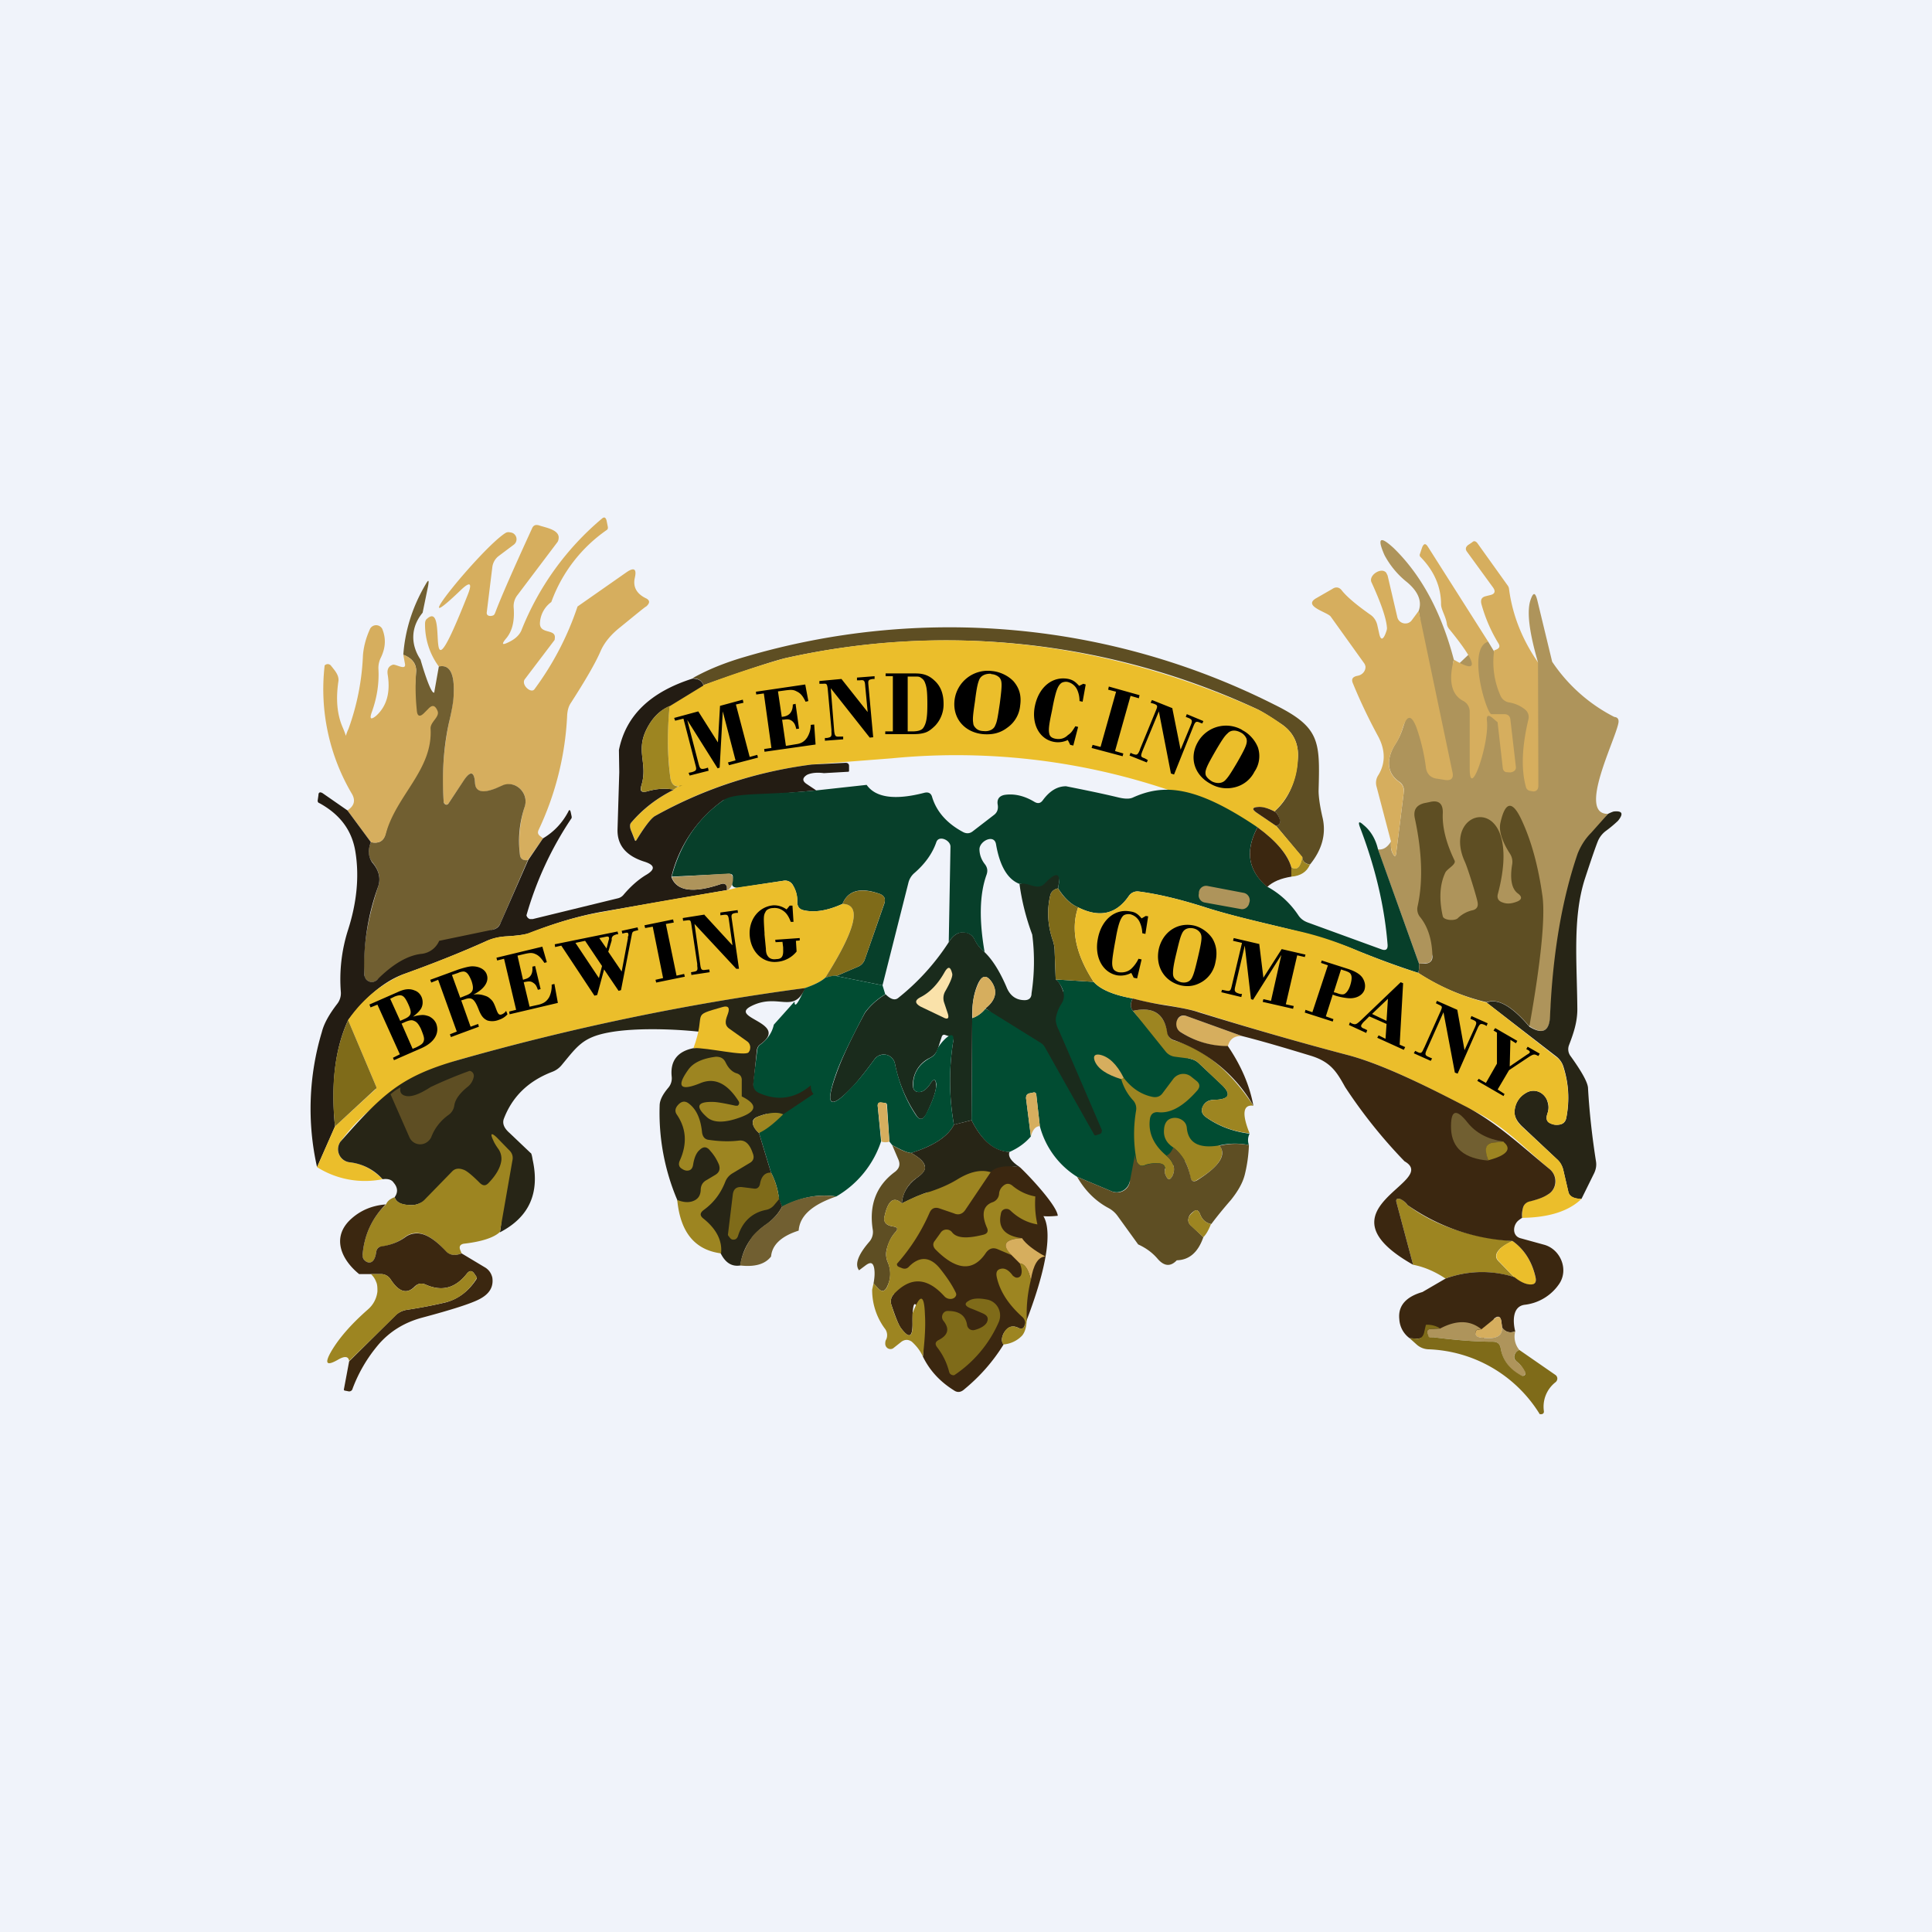 <?xml version='1.0' encoding='utf-8'?>
<!-- by TradeStack -->
<svg width="56" height="56" viewBox="0 0 56 56" xmlns="http://www.w3.org/2000/svg"><path fill="#F0F3FA" d="M0 0h56v56H0z" /><path d="M29.56 33.83c.29.27 1.08 1.12 1.1 1.41-1.82.19.85-1.44-.96 3.18-.03.1-.1.11-.18.07-.18-.09-.32-.03-.43.16-.06.13-.07.23 0 .32-.31.5-.69.93-1.14 1.3-.1.09-.2.1-.3.03-.4-.25-.7-.57-.9-.98.09-.79-.32-2.37-.3-.95 0 .4-.1.44-.34.12-.07-.1-.16-.33-.27-.66a.3.3 0 0 1 .07-.32c-.32-2.27 1.34-4.03 3.65-3.68Z" fill="#3B2710" /><path d="M31.7 28.46c.2.22.57.38 1.13.48-.07.15-.07.27.01.36.29.35.94 1.06 1.43 1.12l.18.26c.12.02.22.06.3.14l.64.6c.32.3.25.45-.2.46-.16 0-.27.07-.33.2-.05.12-.02.21.08.29.37.27.8.43 1.28.49a.42.42 0 0 0-.02.33 2 2 0 0 0-.85.01c-1.62.75-2.34.93-2.6 1.03a.4.4 0 0 1-.2.28.38.38 0 0 1-.33.02l-1-.42a2.47 2.47 0 0 1-1.08-1.47l-.1-.89c0-.07-.04-.1-.1-.08l-.1.02c-.08.02-.1.07-.1.14l.14 1.11c-.16.19-.37.34-.62.45-.43-.01-.8-.32-1.1-.92l.02-2.96a.83.83 0 0 0 .38-.27c1.73.81 1.73.25 2.26-.5a.73.73 0 0 0-.22-.35l1.1.07Z" fill="#014C32" /><path d="M30.67 25.75a.31.31 0 0 0-.15.07.26.26 0 0 0-.08.14c-.1.44-.07.86.07 1.28.04.11.06.23.06.35l.03.8c.1.07.17.2.22.36a.4.4 0 0 1-.05.34c-.08.12-.13.25-.16.39-.02.1 0 .22.08.38a643.76 643.76 0 0 1 1.25 2.9l-.01.06c0 .02-.02.03-.03.04a.12.12 0 0 1-.05.02l-.09.03c-.02 0-.04 0-.05-.03l-1.42-2.52a.35.35 0 0 0-.12-.13l-1.61-1c.3-.23.36-.49.19-.76-.15-.22-.28-.21-.4.04-.13.29-.18.62-.17 1l-.02 2.96-.51.13c-.14-.8-.15-1.6-.02-2.42 0-.07-.02-.11-.08-.13L27.4 30c-.05-.02-.08 0-.1.04l-.12.37a.45.45 0 0 1-.22.25.86.86 0 0 0-.5.79c0 .15.08.22.22.2.1-.02.2-.1.3-.26.09-.13.14-.12.15.04.02.16-.08.45-.28.86-.1.18-.2.19-.3.02a4.1 4.1 0 0 1-.61-1.48.33.33 0 0 0-.59-.13c-.27.37-.48.63-.62.78-.66.7-.83.6-.5-.32.15-.44.43-1.04.84-1.8a2 2 0 0 1 .6-.54c.15.15.27.18.36.11a6.72 6.72 0 0 0 1.47-1.62c.14-.22.3-.32.5-.28.12.03.2.1.25.2.06.13.15.25.29.37.23.22.44.56.63 1 .1.26.28.39.53.39.12 0 .2-.06.2-.2a6.1 6.1 0 0 0 .02-1.7 6.8 6.8 0 0 1-.37-1.47c.28-.06.54-.21.76-.46.12-.12.23-.14.34-.08.03.02.06.04.07.07.02.04.03.07.02.1l-.07.5Z" fill="#1A2B1C" /><path d="M15.98 17.45a.8.8 0 0 0-.33.62c0 .33.48.14.43.44 0 .02 0 .04-.02.06l-.85 1.12c-.11.16.18.42.28.29.54-.73.96-1.53 1.25-2.4l1.43-1c.21-.14.29-.09.23.17-.06.27.06.47.34.6.1.06.1.13-.01.23-.02 0-.26.2-.74.59-.28.22-.47.45-.58.7-.16.37-.45.86-.86 1.5-.07.1-.1.22-.11.35a8.7 8.7 0 0 1-.83 3.34c-.03.07-.02.12.04.17l.09.07-.44.63c-.14.02-.22-.03-.23-.16-.05-.48 0-.94.14-1.4.12-.37-.24-.74-.6-.61l-.25.1c-.37.14-.57.1-.59-.14-.02-.36-.13-.4-.32-.1l-.45.67c-.04.06-.13.02-.14-.05-.06-.78 0-1.54.15-2.28.09-.37.13-.66.14-.84.03-.6-.12-.87-.43-.8a2.05 2.05 0 0 1-.4-1.25c0-.05.02-.1.04-.12.7-.66-.19 2.79 1.19-.69.15-.37.08-.42-.2-.15-1.73 1.66.6-1.22 1.3-1.66a.17.17 0 0 1 .13-.02c.1.01.15.06.18.13a.2.2 0 0 1-.07.23l-.44.33a.48.48 0 0 0-.18.32l-.16 1.3c-.02.12.1.13.18.1.03-.01.04-.03.06-.07.16-.43.52-1.25 1.07-2.45.04-.1.11-.12.21-.09.16.06.61.12.56.39a.2.2 0 0 1-.03.09l-1.17 1.55a.52.52 0 0 0-.1.36c.03.4-.05.7-.24.91-.11.14-.09.17.06.1.2-.09.33-.2.4-.35a8.15 8.15 0 0 1 2.34-3.25c.06-.05.1-.04.13.05l.04.2c0 .03 0 .06-.03.08a4.33 4.33 0 0 0-1.61 2.09Z" fill="#D6AE5E" /><path d="M42.14 19.12c-.16.63.45-.35.99-.53l.2.33c.54 1.3.9 1.12 1.25.28-.25-.86-.33-1.46-.22-1.8.08-.24.14-.24.2 0l.43 1.78a4.77 4.77 0 0 0 1.8 1.6c.1.01.14.07.12.18-.1.52-1.19 2.65-.3 2.63-.17.18-.25.53-.41.71-.7 1.49-1.2 3.59-1.26 5.12-.02.47-.22.58-.6.33-.78-2.85-2.24-3.78-2.83-2.03 0 .13-.06.2-.2.2l-.18.01-1.19-3.31c.14.02.27-.05.38-.23-.01.15 0 .27.05.35.05.1.09.1.1-.02l.22-1.76a.3.3 0 0 0-.13-.3c-.41-.28-.35-.73-.11-1.1a2 2 0 0 0 .22-.48c.36-1.08.65-2.46.45-3.37.1-.27 0-.55-.33-.83a2.5 2.5 0 0 1-.66-.79c-.22-.5-.13-.57.27-.2.8.78 1.38 1.86 1.74 3.23Z" fill="#AE945B" /><path d="m44.58 19.2.01 3.57c0 .11-.05.17-.15.17l-.11-.02a.15.15 0 0 1-.1-.11c-.14-.5-.12-1.15.07-1.95a.28.28 0 0 0-.09-.29.98.98 0 0 0-.47-.21.33.33 0 0 1-.25-.2 2.39 2.39 0 0 1-.18-1.31c.14-.04.18-.1.13-.19a4.41 4.41 0 0 1-.5-1.15c-.03-.12 0-.2.13-.23l.12-.03c.14-.03.17-.11.08-.23l-.75-1.03c-.05-.07-.04-.13.03-.19l.12-.08c.05-.05.1-.04.15.02l.88 1.23a.2.2 0 0 1 .04.1c.1.77.39 1.48.84 2.13Z" fill="#D6AE5E" /><path d="M43.13 18.6c-.62.2-.04 2.1.1 2.1h.37c.1 0 .17.05.18.16l.16 1.38c0 .08-.05.13-.16.15l-.13-.01a.12.12 0 0 1-.06-.04.13.13 0 0 1-.03-.07l-.15-1.32c0-.01 0-.02-.02-.03l-.14-.12c-.12-.09-.17-.06-.15.1.07.66-.5 2.32-.5 1.38v-1.65a.35.35 0 0 0-.2-.32c-.33-.18-.42-.58-.26-1.19.73.43.7.14-.12-.87a.33.33 0 0 1-.08-.15c-.02-.21-.17-.43-.17-.58 0-.51-.2-.97-.59-1.37a.08.08 0 0 1-.02-.1l.06-.18c.05-.12.1-.13.17-.02l1.74 2.74ZM41.12 17.7l.98 4.68c.04.17-.03.25-.2.23l-.25-.04a.37.37 0 0 1-.22-.1.39.39 0 0 1-.1-.23 5.6 5.6 0 0 0-.28-1.17c-.14-.35-.26-.35-.38 0a2 2 0 0 1-.22.5c-.24.36-.3.81.1 1.09.1.07.15.17.14.3l-.22 1.76c-.01.12-.05.12-.1.02a.62.62 0 0 1-.05-.34l-.42-1.6a.4.4 0 0 1 .05-.33c.21-.34.21-.72 0-1.12-.25-.46-.5-.97-.73-1.53-.06-.13-.02-.2.12-.23.14-.02.24-.13.24-.26a.23.23 0 0 0-.05-.12l-.96-1.34c-.1-.13-.82-.3-.42-.53l.47-.27c.1-.07.2-.05.27.04.14.18.41.41.82.7.11.07.18.18.21.3l.06.27c.04.17.1.17.17.01.04-.1.06-.16.05-.21-.02-.26-.17-.7-.45-1.31-.08-.2.29-.44.43-.27l.04.08.28 1.2c.04.2.3.26.42.1l.2-.27Z" fill="#D6AE5E" /><path d="M12.25 17.76c-.34.41-.36.91-.06 1.36 0 .01.3 1.05.4.95v-.02l.13-.73c.31-.07.46.2.43.8 0 .18-.05.47-.14.84-.16.74-.2 1.5-.15 2.28 0 .05.06.1.1.08.02 0 .03-.02.04-.03l.45-.68c.19-.28.3-.25.32.1.02.24.22.29.6.14l.23-.1c.37-.12.73.25.61.63-.15.45-.2.91-.14 1.39.01.13.1.18.23.16l-.79 1.82a.32.32 0 0 1-.24.2c-1.17.5-1.9.5-3.34 1.45a.22.22 0 0 1-.1.06.22.22 0 0 1-.27-.21c-.05-.76.09-1.6.4-2.55.08-.23.03-.47-.16-.7a.46.46 0 0 1-.11-.33c0-.1.03-.18.06-.26.23.05.37-.03.42-.23.06-.2.11-.44.16-.7a.46.46 0 0 1 .18-.3c.7-.55.37-1.21.32-2.03-.06-1 .13-.04.23-1.67.02-.22-.1-.4-.37-.5.05-.7.26-1.38.64-2.03.09-.16.11-.15.08.03l-.16.78Z" fill="#715F31" /><path d="M11.7 18.98c.25.1.38.28.36.5-.02.35-.02.71.02 1.09.01.2.09.23.23.08l.1-.1c.12-.13.2-.11.27.05.08.18-.21.32-.2.52.07 1.2-1 1.93-1.3 3.06-.06.2-.2.28-.43.23l-.68-.92c.2-.13.24-.29.13-.48a5.97 5.97 0 0 1-.79-3.72.12.12 0 0 1 .18 0c.1.13.24.27.22.45-.08.53-.04.98.13 1.36.38.9-.15.68.16.03a7.06 7.06 0 0 0 .42-2.13c.02-.26.09-.52.21-.78a.2.2 0 0 1 .35.01c.11.27.1.54-.04.83a.67.67 0 0 0-.07.35c.02.43-.05.84-.2 1.25-.06.18-.02.21.13.09.3-.27.42-.66.34-1.18-.03-.16.02-.26.14-.3.07-.04.39.18.36-.02l-.05-.27Z" fill="#D6AE5E" /><path d="M37.97 25.06c-.15-.03-.22-.1-.22-.21l-.76-.91c.1-.03.13-.09.1-.17-.03-.14-.09-.22-.15-.25.4-.35.63-.86.68-1.53.03-.42-.12-.75-.46-.99-.3-.2-.53-.35-.71-.44a21.36 21.36 0 0 0-13.7-1.48c-.33.08-1.12.34-2.36.78-.04-.13-.15-.2-.32-.2.46-.26.97-.46 1.52-.62a20.92 20.92 0 0 1 15.34 1.38c1.34.66 1.33 1.06 1.29 2.5 0 .15.03.42.12.8.1.46-.02.91-.37 1.34Z" fill="#5E4E23" /><path d="M36.94 23.52a.96.96 0 0 0-.47-.13c-.18.01-.19.07-.04.17l.56.38.76.9c-.05.3-.16.4-.32.3-.1-.37-.43-.75-.98-1.16a19.27 19.27 0 0 0-10.6-2l-2.32.18c-1.63.21-3.14.7-4.54 1.49-.11.06-.3.3-.53.68-.02.04-.04.05-.04.04l-.11-.25c-.06-.13-.06-.22-.02-.27.35-.4.76-.72 1.24-.96a.58.58 0 0 1 .15-.1l.05-.02h.05c-.2.06-.32-.02-.35-.23a8.99 8.99 0 0 1-.02-2.08l.98-.6a28.9 28.9 0 0 1 2.36-.78c4.61-1.03 9.18-.53 13.7 1.48.18.09.42.23.71.44.34.24.49.57.46.99a2.13 2.13 0 0 1-.68 1.53Z" fill="#EBBE2B" /><path d="M20.07 19.67c.17 0 .28.06.32.2l-.98.6c-.29.12-.5.34-.66.65-.34.66.04 1-.16 1.65-.05.16 0 .21.16.17.28-.08.54-.1.78-.05-.48.24-.89.55-1.24.96-.04.05-.04.14.02.27l.1.25c.01.01.03 0 .05-.04.24-.39.42-.62.53-.68 1.4-.78 2.91-1.28 4.54-1.49l.98-.05c.06 0 .1.03.1.09v.15c0 .01-.01.02-.03.02l-.7.04c-.22-.03-.39 0-.49.05-.14.09-.14.18 0 .27l.27.18c-.83.08-2.6.21-2.7.29a3.82 3.82 0 0 0-1.5 2.22c.15.41.63.48 1.45.2.08-.02.13 0 .16.08v.1l-3.63.63c-.67.12-1.37.33-2.1.62-.12.04-.33.07-.65.09a1.7 1.7 0 0 0-.62.15c-.78.35-1.57.66-2.38.95-.54.2-1.08.64-1.6 1.33-.38.83-.5 1.85-.38 3.08l-.52 1.18a7.72 7.72 0 0 1 .14-3.92c.06-.24.21-.51.45-.82a.5.5 0 0 0 .1-.33 4.7 4.7 0 0 1 .2-1.78c.26-.8.34-1.57.22-2.3-.1-.61-.44-1.07-1.04-1.4-.04-.01-.06-.05-.05-.09l.02-.14c0-.09.05-.1.12-.06l.72.5.68.92a.85.85 0 0 0-.06.26c0 .12.03.23.1.33.2.23.25.47.17.7a6.72 6.72 0 0 0-.4 2.55c0 .04.02.08.04.12a.22.22 0 0 0 .22.09c.04-.01.08-.03.11-.06.45-.45.87-.7 1.27-.75a.63.63 0 0 0 .53-.38l1.54-.32c.11-.02.2-.08.24-.2l.8-1.82.43-.63c.32-.19.56-.45.73-.77.03-.07.05-.06.07 0l.03.14v.04a9.9 9.9 0 0 0-1.31 2.82.15.15 0 0 0 .1.11h.08l2.46-.6a.3.3 0 0 0 .17-.1c.21-.25.43-.44.64-.57.3-.17.28-.3-.05-.4-.52-.17-.78-.48-.76-.95l.05-1.64-.01-.64c.2-1 .91-1.68 2.13-2.07Z" fill="#231C13" /><path d="M19.41 20.46c-.07.72-.07 1.41.02 2.08.03.21.15.3.35.23h-.05c-.02 0-.03 0-.05.02a.58.58 0 0 0-.15.1c-.24-.05-.5-.03-.78.05-.15.04-.2-.01-.16-.17.2-.64-.18-.99.16-1.65.15-.3.37-.53.66-.66Z" fill="#9D8521" /><path d="M36.45 23.98c-.37.69-.27 1.26.28 1.72.37.2.68.49.91.84.07.1.16.16.27.2l2.14.78c.12.04.18 0 .17-.14-.09-1.12-.36-2.25-.8-3.4-.06-.16-.03-.19.1-.07.2.16.35.4.42.7l1.19 3.32c.01.1 0 .19-.02.27-.59-.19-1.16-.4-1.73-.63-1.44-.61-2.99-.8-4.47-1.28-.73-.23-1.36-.38-1.91-.45a.3.3 0 0 0-.28.13c-.36.53-.85.64-1.47.33-.21-.09-.4-.27-.58-.55.03-.17.13-.68-.38-.15-.22.24-.46-.04-.74.02-.34-.13-.57-.51-.68-1.15-.05-.3-.47-.1-.48.14 0 .15.05.3.15.43.08.1.1.2.05.33-.2.57-.21 1.31-.05 2.23a1.03 1.03 0 0 1-.29-.36.33.33 0 0 0-.25-.2c-.2-.05-.36.05-.5.27l.05-2.77c0-.19-.34-.34-.41-.13-.11.32-.32.62-.63.89a.54.54 0 0 0-.18.29l-.75 2.97-1.34-.27.63-.27a.35.35 0 0 0 .2-.22l.56-1.6c.05-.15 0-.24-.13-.29-.56-.2-.92-.1-1.08.29-.44.2-.82.26-1.14.18-.11-.03-.17-.1-.17-.23a.89.89 0 0 0-.12-.48.26.26 0 0 0-.29-.14l-1.3.2c-.4.01.03-.42-.28-.4l-1.65.08c.25-.94.74-1.68 1.49-2.21.33-.24 1.16-.14 2.7-.29l1.46-.16c.26.37.82.45 1.67.23.12-.03.2.01.23.13.13.42.43.76.9 1.01.1.05.19.04.27-.02l.61-.47c.1-.07.14-.17.12-.3-.03-.16.04-.26.2-.29.27-.04.56.02.86.2.1.06.18.05.25-.05.2-.27.42-.4.67-.4.5.1 1 .2 1.5.32.2.05.34.05.43.01.88-.4 1.8-.37 3.62.86Z" fill="#073F2A" /><path d="M44.33 29.75c-.51-.6-.92-.82-1.24-.7a6.2 6.2 0 0 1-1.98-.85.77.77 0 0 0 .02-.27h.19c.13-.01.2-.08.2-.2-.01-.49-.13-.86-.35-1.14a.36.36 0 0 1-.08-.32c.16-.72.13-1.57-.08-2.55-.05-.24.04-.38.27-.44l.15-.03c.27-.07.4.04.39.32-.02.41.1.87.34 1.37.06.12-.22.24-.27.36-.16.34-.18.77-.07 1.26.03.12.36.14.44.05a.9.9 0 0 1 .44-.23c.1-.03.15-.1.13-.22-.02-.14-.29-1.01-.37-1.18-.74-1.62 1.76-2.13.96.92-.04.13.01.22.14.26.13.05.27.03.42-.03.14-.06.14-.14.02-.23-.18-.13-.24-.41-.17-.84a.43.43 0 0 0-.06-.31c-.24-.37-.33-.67-.28-.9.14-.63.35-.66.62-.07.28.6.48 1.34.6 2.2.08.6-.04 1.86-.38 3.77Z" fill="#5E4E23" /><path d="M36.94 23.52c.06.03.12.11.16.25.02.08-.01.14-.11.17l-.56-.38c-.15-.1-.14-.16.04-.17.12-.01.28.03.47.13Z" fill="#3B2710" /><path d="M45.84 34.75c-.22 0-.35-.07-.38-.2l-.15-.65a.62.62 0 0 0-.18-.3l-1-.94c-.16-.15-.24-.3-.23-.44a.64.64 0 0 1 .33-.54.41.41 0 0 1 .49.04c.07.06.12.14.14.23a.5.5 0 0 1 .01.27l-.03.1c-.03.12 0 .2.1.24a.4.4 0 0 0 .24.04c.12-.01.2-.08.22-.2.1-.5.07-.99-.08-1.47a.6.6 0 0 0-.2-.3l-2.03-1.57c.32-.13.73.1 1.24.7.39.24.59.13.6-.34.08-1.81.35-3.37.8-4.68.09-.22.21-.42.39-.6l.49-.55c.1-.05.16-.07.18-.07.24-.02.27.07.11.27a3.7 3.7 0 0 1-.36.3.72.72 0 0 0-.22.28c-.07.17-.2.55-.39 1.13-.35 1.12-.22 2.4-.21 3.75 0 .38-.11.7-.24 1.04a.33.33 0 0 0 .05.33c.33.46.5.77.5.93.04.7.12 1.41.23 2.11.02.12 0 .23-.05.34l-.37.75Z" fill="#272516" /><path d="M37.43 25.14v.27c-.3.05-.53.14-.7.3-.55-.47-.65-1.04-.28-1.73.55.4.88.8.98 1.16Z" fill="#3B2710" /><path d="M37.97 25.06c-.09.21-.27.33-.54.35v-.27c.16.1.27 0 .32-.3 0 .12.07.2.22.22Z" fill="#9D8521" /><path d="m21.08 25.8-.01-.1c-.03-.08-.08-.1-.16-.08-.82.28-1.3.21-1.44-.2l1.65-.1c.22 0 .12.44-.04.48Z" fill="#AE945B" /><path d="M24.42 26.2c.56 0 .4.72-.5 2.14-.11.1-.3.2-.58.3a70.8 70.8 0 0 0-10.11 2.1 7.65 7.65 0 0 0-1.91.98c-.6.4-1.08.86-1.45 1.37a.38.38 0 0 0-.04.38.38.38 0 0 0 .3.22c.35.03.67.2.96.49a2.6 2.6 0 0 1-1.9-.35l.52-1.18 1.19-1.09.01-.02v-.03l-.82-1.94a3.72 3.72 0 0 1 1.6-1.33c.8-.29 1.6-.6 2.38-.95.2-.1.4-.14.62-.15.32-.02.53-.05.65-.1.73-.28 1.43-.49 2.1-.6 1.21-.23 2.43-.44 3.64-.64l.33-.08 1.3-.19c.12-.02.22.03.28.14.09.15.13.31.12.48 0 .12.06.2.17.23.32.08.7.02 1.14-.18Z" fill="#EBBE2B" /><path d="M24.24 28.29c-.02-.02-.13 0-.32.05.9-1.42 1.06-2.13.5-2.14.16-.39.52-.48 1.08-.29.13.05.18.14.13.28l-.56 1.61a.36.36 0 0 1-.2.22l-.63.27ZM30.67 25.75c.17.28.37.46.58.55-.22.64-.07 1.36.45 2.16l-1.1-.07-.03-.8c0-.12-.02-.24-.06-.35a2.34 2.34 0 0 1-.07-1.28.26.26 0 0 1 .08-.14c.04-.04.1-.06.15-.07Z" fill="#7F6B19" /><path d="M41.11 28.2c.66.42 1.32.7 1.98.86l2.02 1.58c.1.07.17.17.2.29.16.48.18.97.09 1.47-.03.12-.1.19-.22.2a.4.4 0 0 1-.25-.04c-.09-.04-.12-.12-.09-.24l.03-.1a.5.5 0 0 0-.15-.5.41.41 0 0 0-.49-.04c-.2.12-.31.3-.33.54 0 .14.06.3.22.44l1.01.94c.1.08.15.19.18.3l.15.64c.03.14.16.2.38.21-.36.35-.93.54-1.72.55 0-.09 0-.18.02-.27.02-.12.1-.2.22-.22.2-.04.36-.1.51-.19a.44.44 0 0 0 .22-.35.46.46 0 0 0-.17-.38c-.72-.6-1.29-1.22-2.1-1.64-.8-.41-2.48-1.33-3.72-1.66-1.45-.38-2.9-.8-4.36-1.26-.2-.06-.51-.12-.95-.2-.33-.04-.65-.1-.96-.19-.56-.1-.93-.26-1.13-.48-.52-.8-.67-1.52-.45-2.16.62.31 1.1.2 1.47-.33a.3.3 0 0 1 .28-.13c.55.07 1.18.22 1.9.45.52.17 1.43.4 2.74.7.53.12 1.1.3 1.74.58.57.23 1.14.45 1.73.63Z" fill="#EBBE2B" /><path d="M23.92 28.34c.2-.06.3-.07.32-.05l1.34.27.08.26a2 2 0 0 0-.59.53c-.4.77-.7 1.37-.85 1.81-.32.92-.15 1.03.5.32.15-.15.36-.41.63-.78.04-.05.1-.1.15-.11.2-.08.4.05.44.24.12.57.32 1.06.6 1.48.11.17.21.16.3-.02.21-.4.3-.7.3-.86-.02-.16-.07-.17-.16-.04-.1.16-.2.24-.3.26-.14.02-.22-.05-.21-.2 0-.35.17-.61.5-.79.1-.05.17-.14.2-.25.06-.16.52-.67.46-.23-.13.82-.12 1.63.02 2.42-.17.34-.58.61-1.24.82-.13-.01-.31-.1-.55-.23l-.08-.1-.07-1.06c0-.04-.03-.06-.06-.06l-.11-.01c-.07-.01-.1.02-.1.09l.1 1.03a2.9 2.9 0 0 1-1.3 1.6c-.5-.08-1.03.02-1.57.3l-.09-.22a2.1 2.1 0 0 0-.23-.77L22 32.84c.65-1.2-.26-.68-.17-1.46l.12-.95a.22.22 0 0 1 .1-.16c.2-.15.33-.34.38-.57l.6-.67c0 .2.1.06.3-.39.29-.1.48-.2.59-.3Z" fill="#014C32" /><path d="M28.56 29.24a.83.83 0 0 1-.37.27c-.02-.38.03-.71.17-1 .1-.25.24-.26.39-.04.18.27.11.53-.2.77Z" fill="#D6AE5E" /><path d="M23.34 28.64c-.34.77-.78.13-1.56.52-.7.35 1.13.48.26 1.11a.23.23 0 0 0-.1.16l-.1.95c-.02.14.03.24.16.3.54.24 1.04.17 1.5-.22 0 .11.03.2.08.25l-.88.59c-.18-.08-.43-.05-.74.07-.13.05-.17.13-.12.26.03.07.08.14.16.21.62 2.06.62 2 .67 2.13-.1.2-.25.36-.43.5-.42.28-.71.68-.78 1.21-.24.04-.43-.07-.57-.35-.78-.87-1.02-.95-1.26-1.55a6.46 6.46 0 0 1-.51-2.73c0-.16.09-.33.25-.52a.42.42 0 0 0 .1-.32c-.05-.46.17-.74.64-.83 3.2-.18-.77-.78-2.48-.45-.74.14-.9.4-1.34.93a.65.65 0 0 1-.29.21c-.7.27-1.16.73-1.4 1.37-.04.13.01.26.17.4l.61.58c.02 0 .04.07.06.2.21.96-.1 1.66-.95 2.1.34-1.91-1.33-1.25-2.35-.83a.54.54 0 0 1-.23.04c-.27 0-.43-.08-.47-.23.1-.14.09-.28-.03-.42-.06-.09-.17-.12-.32-.1a1.5 1.5 0 0 0-.95-.49.38.38 0 0 1-.27-.6c1.22-1.38 1.74-1.88 3.36-2.35a70.82 70.82 0 0 1 10.1-2.1Z" fill="#272516" /><path d="M20.1 30.38c.4-1.08-.13-.91.84-1.19.17-.05.22.02.16.19-.05.14-.13.31.03.43l.52.37c.08.05.11.15.09.23 0 .03-.02.06-.04.09-.09.13-1.2-.14-1.6-.12Z" fill="#EBBE2B" /><path d="M36.33 32.05c-.3-.04-.34.23-.11.8a2.7 2.7 0 0 1-1.28-.48c-.1-.08-.13-.18-.08-.3.06-.12.17-.18.32-.19.46-.01.53-.17.2-.46l-.63-.6a.53.53 0 0 0-.3-.14l-.39-.05a.41.41 0 0 1-.28-.16l-.94-1.17c.58-.13.9.08 1 .63.02.12.08.2.2.23.86.25 1.62.88 2.29 1.89Z" fill="#9D8521" /><path d="M36 30.03c-.22-.01-.36.09-.41.3-.5 0-.96-.15-1.38-.42a.25.25 0 0 1-.12-.25c0-.05.02-.1.05-.13.06-.08.15-.11.25-.08l1.61.58Z" fill="#D6AE5E" /><path d="m10.09 29.57.82 1.94v.03s0 .02-.02.02l-1.18 1.09c-.13-1.23 0-2.25.38-3.08Z" fill="#7F6B19" /><path d="M32.57 31.24c-.03.03-.05.04-.07.04-.42-.13-.68-.3-.77-.53-.05-.14 0-.2.14-.18.26.05.5.27.7.67Z" fill="#D6AE5E" /><path d="M11.32 31.72c.1-.09.19-.15.29-.2-.03.13.02.21.13.24.16.05.4-.03.74-.25a12.69 12.69 0 0 1 1.13-.47c.09.01.14.1.12.18a.49.49 0 0 1-.16.27c-.24.19-.37.37-.4.54a.4.4 0 0 1-.16.28c-.24.17-.41.39-.51.65a.35.35 0 0 1-.13.15.34.34 0 0 1-.5-.14l-.55-1.25Z" fill="#5E4E23" /><path d="M33.81 33.5c.22.19.27.39.17.59-.07.12-.12.12-.18 0-.03-.06-.04-.1-.04-.13.04-.16-.03-.24-.2-.24a.94.94 0 0 0-.35.04c-.12.06-.2.03-.26-.09a4.1 4.1 0 0 1-.02-1.48.35.35 0 0 0-.09-.3 1.52 1.52 0 0 1-.34-.61c.02 0 .04-.01.07-.04.23.3.5.48.82.55.13.03.24 0 .32-.12l.3-.4a.37.37 0 0 1 .24-.14.36.36 0 0 1 .28.08l.15.12c.1.08.11.17.03.27-.4.46-.77.67-1.12.64-.15-.02-.24.05-.26.2-.05.39.1.74.48 1.06Z" fill="#9D8521" /><path d="M30.14 32.64c-.13.01-.21.11-.26.3l-.14-1.1c0-.08.02-.13.1-.15l.1-.02c.06-.02.1.01.1.08l.1.89ZM25.78 33.09a.35.35 0 0 1-.23 0l-.11-1.04c0-.07.02-.1.1-.1l.11.02c.03 0 .05.02.05.06l.08 1.06Z" fill="#D6AE5E" /><path d="M20.9 36.33c-.76-.1-1.18-.61-1.27-1.55.17.07.32.08.44.04.15-.05.23-.15.24-.32 0-.14.06-.24.18-.3l.25-.15c.11-.07.14-.16.1-.29a1.38 1.38 0 0 0-.25-.4c-.1-.13-.2-.14-.32-.02-.09.08-.15.23-.18.42-.02.13-.09.18-.2.17a.28.28 0 0 1-.12-.05c-.09-.05-.11-.13-.07-.23.22-.48.2-.93-.08-1.34-.07-.1-.05-.2.05-.3.1-.1.2-.1.3-.02.21.16.34.43.38.84.02.12.08.2.2.21.34.05.63.05.87.02.18-.02.31.1.4.37.05.12.02.22-.09.28l-.5.3a.49.49 0 0 0-.21.25c-.13.33-.33.6-.62.81-.12.09-.12.17 0 .26.37.3.54.64.5 1ZM22.7 32.3c-.27.27-.5.45-.7.54a.54.54 0 0 1-.16-.2c-.05-.14 0-.22.12-.27.31-.12.56-.15.74-.07Z" fill="#9D8521" /><path d="M28.16 32.47c.3.6.67.9 1.1.92-.05.12.04.27.3.44-.43-.06-.7-.01-.84.14-.28-.08-.6 0-.96.2-.26.16-.53.28-.8.37-.26.07-.53.2-.82.34.02-.3.17-.54.42-.73.19-.13.27-.24.25-.34-.02-.13-.16-.26-.4-.39.66-.21 1.07-.48 1.24-.82l.51-.13Z" fill="#272516" /><path d="M35.35 33.2c.2.28-.01.62-.65 1-.1.07-.17.04-.2-.08a1.34 1.34 0 0 0-.49-.86c-.2-.13-.29-.3-.27-.52.01-.17.08-.28.2-.32a.37.37 0 0 1 .28.02c.1.05.17.13.18.25.04.44.35.61.95.51ZM14.49 35.71c-.17.16-.52.28-1.05.34-.1.02-.14.08-.1.18l.04.1c-.2.08-.36.05-.47-.07-.3-.34-.58-.51-.82-.52a.55.55 0 0 0-.33.1c-.2.16-.44.25-.72.3-.07 0-.11.05-.13.12l-.02.11c-.04.17-.1.24-.22.22a.2.2 0 0 1-.1-.06.19.19 0 0 1-.06-.16c.05-.59.28-1.08.68-1.46.04-.1.12-.16.25-.21.04.15.2.22.47.23a.54.54 0 0 0 .42-.18l.78-.8c.08-.08.19-.1.34-.04.08.03.23.15.45.37.1.1.18.1.27 0 .21-.22.33-.43.36-.63a.49.49 0 0 0-.08-.34c-.08-.11-.13-.2-.15-.25-.1-.21-.06-.24.1-.09l.35.36c.1.09.13.2.1.32l-.36 2.06Z" fill="#9D8521" /><path d="M26.41 33.42c.24.13.38.26.4.4.02.09-.06.2-.25.33a.98.98 0 0 0-.42.73c-.23-.21-.4-.09-.5.37-.04.17.04.27.25.3.13.02.15.07.06.17-.12.13-.2.3-.25.5a.58.58 0 0 0 .03.36c.1.23.1.47-.01.7-.07.16-.16.18-.27.06l-.13-.14c.03-.16.04-.3.02-.43-.03-.17-.1-.2-.24-.1l-.2.15c-.13-.17-.03-.45.3-.83a.43.43 0 0 0 .1-.33c-.12-.73.1-1.3.65-1.7.12-.1.15-.21.09-.35l-.18-.42c.24.14.42.22.55.23ZM36.2 33.2c-.01.28-.05.57-.12.85-.06.24-.2.48-.4.73-.2.23-.39.46-.57.7-.16-.03-.27-.13-.33-.3-.05-.11-.11-.13-.2-.05a.44.44 0 0 0-.1.1c-.06.12-.05.22.05.3l.35.33c-.15.43-.4.66-.77.67-.19.2-.38.17-.57-.06-.15-.17-.33-.3-.55-.4l-.6-.83a.78.78 0 0 0-.27-.23c-.37-.2-.67-.5-.9-.9l1 .42a.38.38 0 0 0 .47-.13.4.4 0 0 0 .06-.16l.15-.78c0 .09.02.16.05.21.06.12.14.15.26.1a.94.94 0 0 1 .35-.05c.17 0 .23.08.2.24 0 .03.01.07.04.13.06.12.11.12.18 0 .1-.2.05-.4-.17-.6.08-.02.14-.1.2-.23.26.2.42.48.5.86.02.12.09.15.19.09.64-.4.86-.73.65-1a2 2 0 0 1 .85-.02Z" fill="#5E4E23" /><path d="m28.72 33.97-.74 1.1c-.08.12-.2.16-.33.1l-.41-.14c-.14-.05-.24-.01-.3.13a5.55 5.55 0 0 1-.94 1.47.08.08 0 0 0 .02.07l.03.02.1.04c.08.03.15.01.2-.05.3-.3.6-.29.88.04.21.26.37.5.47.71.03.06.02.1-.03.15a.19.19 0 0 1-.13.04.23.23 0 0 1-.17-.08c-.5-.55-.98-.57-1.46-.06a.3.3 0 0 0-.07.32c.1.33.2.55.27.66.24.32.35.28.34-.12v-.3c.22-.58.34-.57.36.04.02.3 0 .7-.06 1.21-.08-.18-.2-.32-.32-.43-.1-.07-.2-.07-.3 0l-.24.19a.15.15 0 0 1-.16 0 .16.16 0 0 1-.07-.15c0-.04.01-.08.03-.11a.31.31 0 0 0-.05-.32 1.88 1.88 0 0 1-.36-1.12l.04-.18.13.14c.11.12.2.1.27-.05a.9.9 0 0 0 .01-.71.58.58 0 0 1-.03-.35c.04-.21.13-.38.25-.51.09-.1.07-.15-.06-.17-.2-.03-.3-.13-.25-.3.1-.46.27-.58.5-.37.29-.15.56-.27.82-.34.27-.09.54-.2.8-.36.36-.22.68-.29.96-.2Z" fill="#9D8521" /><path d="M22.35 33.99c.13.25.2.5.23.77l-.15.18a.4.4 0 0 1-.23.13c-.4.08-.68.34-.81.76-.03.08-.08.11-.16.1-.04-.01-.07-.04-.1-.09a.07.07 0 0 1-.03-.06l.14-1.15c.02-.17.11-.24.28-.22l.32.04c.1.02.17-.03.19-.14.04-.22.15-.33.32-.32Z" fill="#7F6B19" /><path d="M30.01 34.67c-.02.3 0 .56.06.82-.3-.05-.56-.19-.78-.4a.17.17 0 0 0-.24 0 .18.18 0 0 0-.04.1c-.09.4.12.64.62.7-.5.02-.61.18-.31.49l-.4-.17c-.14-.06-.25-.02-.34.1-.37.56-.86.52-1.47-.1-.07-.08-.08-.17-.01-.25l.18-.25a.2.2 0 0 1 .16-.07.2.2 0 0 1 .15.07c.13.18.43.2.91.08.12-.03.16-.1.1-.22-.16-.38-.1-.62.16-.72a.28.28 0 0 0 .2-.26.32.32 0 0 1 .1-.2c.1-.1.2-.1.3-.01.21.17.43.26.65.3Z" fill="#9D8521" /><path d="M24.24 34.68c-.7.24-1.06.56-1.09.99-.5.16-.77.41-.8.75-.17.22-.46.31-.9.26.04-.26.15-.53.33-.8.07-.11.22-.25.46-.42.18-.13.33-.29.43-.49a2.55 2.55 0 0 1 1.57-.29Z" fill="#715F31" /><path d="M40.8 34.93c.76.58 1.77.93 3.04 1.04-.2.1-.33.18-.4.27-.1.12-.1.22 0 .32l.45.46a3.06 3.06 0 0 0-1.99.04c-.3-.2-.62-.34-.94-.4l-.48-1.8c-.03-.1.01-.14.12-.1.06.02.13.08.2.17Z" fill="#9D8521" /><path d="M11.19 34.9c-.4.4-.63.88-.68 1.47 0 .06.01.12.06.16a.2.2 0 0 0 .1.06c.11.02.18-.05.22-.22l.02-.11c.02-.07.06-.11.13-.13.28-.04.52-.13.72-.28.1-.07.21-.1.33-.1.24 0 .51.17.82.5.11.13.27.16.47.08l.7.42c.1.07.16.16.19.28.04.27-.08.47-.36.62-.24.13-.8.31-1.7.55-.5.14-.9.39-1.22.75a4.3 4.3 0 0 0-.77 1.3.1.1 0 0 1-.11.08l-.1-.02a.04.04 0 0 1-.04-.02.04.04 0 0 1 0-.03l.15-.8 1.34-1.33c.08-.08.2-.14.31-.16.39-.06.77-.13 1.15-.22.37-.1.67-.33.9-.69l-.01-.05-.06-.09c-.07-.1-.14-.1-.22 0-.33.42-.72.52-1.18.32-.13-.06-.24-.04-.34.06-.22.22-.45.15-.69-.22a.33.33 0 0 0-.27-.15h-.64c-.52-.42-.82-1.08-.22-1.61.27-.24.6-.38 1-.41Z" fill="#3B2710" /><path d="M35.1 35.48c-.07.18-.14.3-.22.38l-.35-.32c-.1-.09-.11-.19-.05-.3a.45.45 0 0 1 .1-.1c.08-.1.15-.07.2.04.06.17.17.27.33.3Z" fill="#9D8521" /><path d="M29.63 35.9c.11.16.34.34.67.52-.21.01-.35.24-.42.68-.07-.31-.18-.47-.32-.48l-.24-.24c-.3-.3-.2-.47.31-.49Z" fill="#D6AE5E" /><path d="M43.84 35.97c.34.24.57.6.67 1.07.03.14-.03.2-.17.2a.9.9 0 0 1-.45-.22l-.44-.46c-.1-.1-.1-.2-.01-.31.07-.1.2-.19.4-.28Z" fill="#EBBE2B" /><path d="M29.88 37.1c-.09.36-.13.72-.12 1.1 0 .25-.05.42-.14.52a.84.84 0 0 1-.54.25c-.06-.09-.05-.2.01-.32.1-.2.25-.25.43-.16.09.04.15.02.18-.07a.2.2 0 0 0 0-.15.27.27 0 0 0-.07-.1c-.4-.36-.65-.74-.74-1.16-.03-.15.02-.23.17-.24.1 0 .2.07.3.21l.06.04a.13.13 0 0 0 .17-.05c.04-.09.03-.2-.03-.35.14.01.25.17.32.48ZM10.12 39.45c-.02-.14-.13-.15-.32-.04-.33.19-.4.12-.21-.22.23-.4.59-.81 1.08-1.24a.8.8 0 0 0 .27-.52c0-.1 0-.2-.04-.28a.55.55 0 0 0-.15-.22h-.34.64a.32.32 0 0 1 .27.15c.24.37.47.44.7.22.09-.1.2-.12.33-.06.46.2.85.1 1.18-.32.08-.1.15-.1.22 0l.06.09c.01.01.02.03 0 .05-.22.36-.52.6-.9.69-.37.09-.75.16-1.14.22a.54.54 0 0 0-.3.16l-1.35 1.32Z" fill="#9D8521" /><path d="M44.12 35.3a.95.95 0 0 0-.1.07c-.17.13-.2.45.05.52l.69.19c.47.13.72.72.43 1.14a1.4 1.4 0 0 1-1 .6c-.36.05-.34.5-.27.77-.16.06-.29.02-.38-.11l-.02-.16c-.02-.16-.09-.2-.21-.1l-.31.58c-.81-.65-1.61.04-1.96 0l-.18-.01a.73.73 0 0 1-.3-.55c-.05-.46.29-.68.67-.79l.67-.39a3.06 3.06 0 0 1 2-.04c.16.13.31.2.44.21.14.01.2-.05.17-.2-.1-.46-.33-.82-.67-1.06a5.74 5.74 0 0 1-3.04-1.04.52.52 0 0 0-.2-.17c-.11-.04-.15 0-.12.1l.48 1.8c-2.88-1.63.8-2.4-.25-3a14.63 14.63 0 0 1-1.72-2.15c-.24-.43-.41-.73-1-.91-.66-.2-1.32-.4-1.99-.57l-1.61-.58c-.28-.1-.4.31-.18.46.42.27.88.41 1.38.41.38.56.63 1.13.74 1.73a4.26 4.26 0 0 0-2.3-1.9.27.27 0 0 1-.2-.22c-.08-.55-.41-.76-.99-.63-.08-.09-.08-.2-.01-.36.3.08.63.15.96.2.44.07.75.13.95.2 1.46.45 2.91.87 4.36 1.25 1.11.3 2.57 1.06 3.44 1.51.88.47 1.61 1.16 2.38 1.79.24.2.21.58-.05.73-.15.1-.32.15-.51.2-.12.02-.2.1-.22.21a.78.78 0 0 0-.02.27Z" fill="#3B2710" /><path d="M43.54 38.48c.01.27-.21.36-.67.28a.13.13 0 0 1-.09-.06.13.13 0 0 1 0-.12c.01-.03.06-.04.16-.05l.37-.3c.12-.1.2-.07.21.1l.02.15Z" fill="#D6AE5E" /><path d="M42.94 38.53c-.1 0-.15.02-.16.05a.13.13 0 0 0 .04.16l.05.02c.46.08.68-.01.67-.28.1.13.22.17.38.11a.6.6 0 0 0 .12.54.22.22 0 0 0-.1.07c-.08.1-.07.2.03.27.1.09.18.18.24.28a.09.09 0 0 1-.02.1.08.08 0 0 1-.1.02 1.03 1.03 0 0 1-.59-.78c-.02-.14-.1-.2-.23-.2-.46 0-1.03-.04-1.73-.13-.07.04-.13.01-.16-.07-.04-.11 0-.17.1-.17l.26-.01c.47-.25.87-.25 1.2.02Z" fill="#AE945B" /><path d="M41.33 38.4c.15-.01.29.03.41.1l-.25.02c-.12 0-.15.06-.1.17.02.08.08.1.15.07.7.09 1.27.13 1.73.13.13 0 .21.06.23.2.06.34.26.6.6.78a.08.08 0 0 0 .1-.02.09.09 0 0 0 0-.1.96.96 0 0 0-.23-.28c-.1-.08-.1-.17-.03-.27a.22.22 0 0 1 .1-.07l1.04.72a.13.13 0 0 1 .06.1.14.14 0 0 1-.06.12.9.9 0 0 0-.33.83.1.1 0 0 1-.01.06.09.09 0 0 1-.05.03h-.06a3.95 3.95 0 0 0-3.23-1.88.54.54 0 0 1-.34-.14l-.2-.18.18.01c.13.02.21-.05.24-.18l.05-.22Z" fill="#7F6B19" /><path d="m36.05 25.88-1.05-.2a.21.21 0 0 0-.25.19v.03c-.03.12.05.24.17.26l1.05.19c.11.02.22-.06.24-.18l.01-.03a.22.22 0 0 0-.17-.26Z" fill="#AE945B" /><path d="m27.37 29.07.1.3c.05.15 0 .19-.13.12l-.65-.31c-.18-.1-.18-.19 0-.28.27-.14.5-.38.7-.74.1-.16.16-.14.21.06.02.07-.05.25-.2.51a.4.4 0 0 0-.03.34Z" fill="#FAE2AA" /><path d="M21.32 32.05h.05c.02 0 .03-.02.04-.03a.09.09 0 0 0 0-.1c-.33-.52-.7-.7-1.12-.52-.57.23-.69.1-.35-.38.14-.21.41-.34.81-.39.13 0 .22.04.28.16.08.17.19.28.32.32.1.03.16.1.15.22v.45c.46.23.45.43-.05.61-.44.16-.76.16-.95 0-.35-.31-.3-.46.16-.45.12 0 .34.04.66.11Z" fill="#9D8521" /><path d="m43.58 33.1-.3.02c-.14.01-.2.09-.2.22 0 .09.02.18.06.3-.7-.06-1.05-.36-1.08-.91-.02-.56.14-.62.48-.19.24.3.58.48 1.04.55Z" fill="#715F31" /><path d="M43.58 33.1c.25.2.1.39-.44.53a.86.86 0 0 1-.07-.29c0-.13.07-.2.2-.22l.31-.03Z" fill="#9D8521" /><path d="M28.25 38.55c.19-.05.3-.13.35-.21.06-.12.03-.2-.09-.26a7.13 7.13 0 0 0-.33-.14c-.2-.07-.25-.15-.11-.23.12-.08.3-.09.55-.04a.46.46 0 0 1 .32.25.48.48 0 0 1 .01.4 3.56 3.56 0 0 1-1.29 1.54.14.14 0 0 1-.12-.04.15.15 0 0 1-.03-.06 1.9 1.9 0 0 0-.34-.7c-.08-.1-.06-.17.04-.22.27-.14.32-.32.14-.55a.18.18 0 0 1 .04-.27.17.17 0 0 1 .1-.02c.32 0 .5.14.54.4a.18.18 0 0 0 .08.13.18.18 0 0 0 .14.02Z" fill="#7F6B19" /><path d="m32.77 20.17-.45 1.6.24.07-.02.08-.9-.24.03-.09.23.06.45-1.6-.23-.06.02-.09.89.25-.02.09-.24-.07ZM31.47 19.84l-.09.5-.09-.02a.78.78 0 0 0-.06-.31.41.41 0 0 0-.27-.24c-.07-.02-.16 0-.2.03-.1.08-.15.22-.23.6l-.01.05-.03.16c-.1.46-.1.57-.07.68.02.06.07.1.16.12.14.03.27 0 .37-.1.1-.07.12-.1.22-.26l.08.02-.14.54-.09-.02a1.93 1.93 0 0 0-.07-.14.65.65 0 0 1-.42.05c-.42-.09-.64-.54-.53-1.05.12-.55.52-.86.97-.77.13.03.2.08.31.2l.12-.06.07.02ZM28.75 19.45c.24.02.48.14.63.3.17.2.23.42.19.7a.88.88 0 0 1-.37.64c-.21.16-.43.21-.7.19-.55-.05-.9-.47-.83-1a.97.97 0 0 1 1.08-.83Zm-.02.08c-.16-.01-.3.05-.35.18-.04.1-.07.22-.12.62-.06.4-.07.52-.05.63 0 .05.03.1.06.13.05.06.13.1.24.1.16.02.3-.05.34-.17.05-.1.07-.23.13-.63.07-.55.07-.65-.01-.75a.36.36 0 0 0-.24-.1ZM36 21.16c.21.1.38.3.46.5a.8.8 0 0 1-.1.71.86.86 0 0 1-.57.45.93.93 0 0 1-.7-.1c-.47-.25-.63-.76-.37-1.21a.94.94 0 0 1 1.29-.35Zm-.04.07c-.15-.08-.29-.07-.38.03-.08.07-.15.17-.35.51-.2.35-.25.45-.28.56a.27.27 0 0 0 0 .14c.03.07.1.13.18.18.14.07.29.06.38-.03.08-.08.15-.18.35-.52.27-.47.3-.57.27-.69a.35.35 0 0 0-.17-.18ZM25.88 21.2v-1.6h-.21v-.08h.87c.23 0 .39.06.54.2.18.16.27.38.27.68a.9.9 0 0 1-.24.63c-.1.1-.2.18-.31.21-.1.03-.2.04-.37.04h-.77v-.08h.22Zm.42 0h.14c.16 0 .27-.03.32-.1.09-.13.12-.3.12-.68 0-.4-.02-.52-.08-.66a.26.26 0 0 0-.1-.11c-.05-.04-.08-.04-.19-.04h-.2v1.59ZM24.39 19.68l.76.96-.07-.74c-.01-.17-.03-.2-.16-.18h-.08v-.08l.51-.04v.08h-.05c-.13.02-.14.04-.13.16l.14 1.53-.1.01-1.13-1.43.1 1.25c.02.14.04.16.16.15h.1v.08l-.53.04v-.08h.06c.12-.02.14-.04.13-.17v-.07l-.11-1.2c-.02-.13-.03-.14-.14-.13h-.1v-.08l.64-.06ZM33.98 20.53l.24 1.2.29-.7c.06-.14.05-.17-.06-.22l-.08-.03.03-.08.48.2-.03.07-.06-.02c-.11-.05-.14-.04-.19.08l-.57 1.42-.09-.03-.35-1.8-.48 1.16c-.05.14-.05.16.07.2l.09.05-.03.07-.5-.2.03-.08.06.03c.12.04.14.04.2-.09l.02-.06.46-1.12c.05-.12.04-.14-.06-.18l-.1-.03.04-.08.6.24ZM22.55 20.04l.11.74.06-.01c.17-.03.26-.15.26-.35l.08-.02.1.72-.08.01c-.03-.13-.06-.18-.12-.23-.07-.05-.12-.06-.24-.04h-.05l.11.76.3-.05c.15-.02.24-.08.32-.2.06-.1.1-.22.1-.36l.1-.01.04.58-1.48.21-.01-.08.21-.03-.22-1.58-.22.03-.01-.08 1.43-.21.09.48-.08.02c-.08-.17-.15-.25-.26-.3-.09-.05-.16-.05-.32-.03l-.22.03ZM20.24 20.62l.57.9v-.01l.06-1.05.66-.18.02.09-.22.05.4 1.52.22-.06.02.08-.84.22-.03-.08.22-.06-.37-1.42-.09 1.63-.06.02-.88-1.4.33 1.27c.04.15.06.17.21.13l.06-.02.02.09-.55.14-.03-.08.1-.02c.12-.04.14-.06.1-.2l-.35-1.35-.24.06-.03-.08.7-.19ZM23.07 27.27l.02.31a.81.81 0 0 1-.57.3c-.42.04-.76-.3-.79-.77-.03-.46.27-.84.7-.87.12 0 .24.03.37.12l.09-.11h.08l.03.47h-.08c-.08-.22-.18-.32-.33-.38a.42.42 0 0 0-.18-.02c-.1 0-.2.05-.22.11-.06.1-.06.16-.03.61v.05l.04.41c0 .1.02.17.06.22.04.06.13.1.24.08.16 0 .21-.08.2-.28v-.06l-.02-.16-.2.01-.01-.07.71-.05v.07l-.11.01ZM20.42 26.52l.8.87h.01l-.1-.71c-.02-.16-.04-.18-.17-.16l-.08.01v-.08l.5-.07.01.08h-.05c-.13.02-.15.04-.13.17l.21 1.45h-.08l-1.21-1.3.17 1.2c.02.13.04.15.16.13l.1-.01.01.08-.53.08-.01-.08.06-.01c.12-.02.14-.04.12-.17v-.06l-.17-1.14c-.02-.13-.03-.14-.15-.12l-.09.01-.01-.08.63-.1ZM19.3 26.78l.31 1.5.22-.05.02.08-.83.17-.02-.08.22-.05-.3-1.49-.22.04-.02-.08.83-.17.02.09-.22.04ZM17.64 27.6l.38.56.18-.96v-.05c.02-.03.02-.07.01-.08 0-.04-.03-.04-.09-.03l-.08.02-.02-.08.46-.1.02.08-.04.01c-.12.03-.13.03-.15.14l-.01.05-.3 1.54-.07.02-.42-.62-.2.74-.08.02-.96-1.45-.18.04-.01-.08L17.9 27l.02.08h-.04c-.1.03-.13.05-.15.12v.06l-.1.33Zm-.06-.1.05-.2.01-.04c.01-.03.02-.06.01-.08 0-.03-.03-.04-.08-.03l-.2.04.21.3Zm-.22.85.09-.35-.49-.73-.28.06.68 1.02ZM15 27.7l.16.7.06-.02c.16-.04.23-.16.21-.36l.08-.02.16.67-.08.02c-.04-.12-.07-.16-.13-.2-.07-.05-.12-.05-.23-.03l-.05.01.17.71.27-.06c.15-.04.23-.1.3-.22a.74.74 0 0 0 .07-.36l.08-.02.1.55-1.4.33-.01-.08.2-.05-.35-1.48-.2.05-.02-.08 1.33-.32.13.45-.07.02c-.1-.15-.17-.22-.27-.26-.09-.04-.16-.03-.3 0l-.21.05ZM13.37 29l.27.76.22-.08.02.08-.81.3-.03-.08.2-.08-.54-1.5-.2.08-.03-.08.82-.3c.16-.05.27-.08.37-.09.21-.01.4.08.45.24.07.2-.07.42-.39.58a.66.66 0 0 1 .33.03c.07.02.12.05.16.09.07.06.1.1.18.32.05.13.08.16.16.13a.27.27 0 0 0 .12-.1l.04.1a.55.55 0 0 1-.25.16.5.5 0 0 1-.33.02c-.11-.05-.18-.12-.26-.33-.12-.3-.2-.36-.41-.28l-.1.03Zm-.03-.08.15-.06c.22-.08.26-.17.18-.42-.08-.2-.14-.27-.23-.28a.4.4 0 0 0-.16.04l-.18.06.24.66ZM10.7 29.12l.82-.36c.21-.1.36-.11.5-.05.09.03.16.1.2.19.05.12.04.27-.04.37-.06.08-.1.11-.21.2a1 1 0 0 1 .28-.05c.07 0 .13.02.19.04.09.05.15.1.2.2.11.28-.04.55-.42.72l-.8.35-.03-.07.2-.1-.65-1.44-.2.08-.03-.08Zm.9.47.09-.04c.24-.1.26-.18.15-.43-.1-.22-.16-.28-.27-.27a.52.52 0 0 0-.14.04l-.12.06.29.64Zm.04.08.32.73.1-.04c.14-.07.2-.11.22-.18.03-.08 0-.16-.08-.36-.07-.14-.12-.2-.2-.23-.06-.03-.13-.02-.25.03l-.11.05ZM43.34 29.8l.64.37-.04.07-.16-.1-.02.77.5-.34.05-.03.03-.03c.01-.02 0-.04-.04-.07l-.06-.03.04-.07.35.2-.04.07c-.11-.06-.13-.06-.25.01l-.6.4-.33.56.2.13-.03.06-.76-.44.04-.06.21.12.32-.56v-.9l-.1-.06.05-.07ZM42.24 29.27l.21 1.17.3-.66c.06-.14.06-.17-.06-.22l-.07-.03.03-.08.47.21-.03.08-.05-.03c-.12-.05-.14-.04-.2.07l-.59 1.34-.08-.03-.33-1.75-.49 1.1c-.05.12-.05.15.07.2l.09.04-.04.07-.49-.22.04-.07.06.03c.1.05.13.04.18-.08l.03-.06.47-1.05c.05-.12.05-.13-.06-.18l-.08-.04.03-.07.59.26ZM40.19 29.68l-.5-.22-.13.13a.48.48 0 0 0-.1.12c-.02.04 0 .08.09.11l.08.04-.03.08-.5-.23.03-.08.04.03c.12.05.14.04.28-.09l1.15-1.1.07.03-.1 1.78.16.07-.04.08-.77-.35.04-.07.2.1.03-.43Zm0-.1.04-.63-.46.44.42.2ZM38.63 28.83l-.2.63.22.08-.02.07-.81-.26.02-.08.2.07.45-1.36-.2-.07.02-.07.75.24c.25.08.4.18.46.31.05.1.06.2.03.3-.06.17-.26.27-.5.24a1.8 1.8 0 0 1-.34-.07l-.08-.03Zm.03-.07.08.02c.12.05.19.05.23.03.07-.04.13-.13.17-.26.06-.2.05-.32-.05-.37a.65.65 0 0 0-.13-.05l-.09-.03-.21.66ZM36.5 27.36l.12.98.53-.83.69.16-.02.07-.22-.05-.33 1.42.23.05-.02.08-.88-.2.02-.08.22.05.3-1.33-.82 1.3-.06-.02-.18-1.55-.28 1.2c-.03.13 0 .16.15.2H36l-.02.09-.58-.14.02-.07.1.02c.13.03.15.01.18-.12l.3-1.26-.26-.06.02-.08.73.17ZM34.62 26.83c.2.05.4.19.52.37.12.2.15.42.09.69a.84.84 0 0 1-.39.57c-.2.12-.4.15-.62.1-.48-.12-.74-.56-.63-1.06.12-.5.56-.78 1.03-.67Zm-.02.08c-.15-.03-.27.01-.33.13-.05.1-.08.2-.17.58-.09.37-.1.49-.1.6 0 .04.01.09.03.12.04.06.1.1.2.13.14.03.26-.01.32-.13.05-.1.08-.2.17-.58.12-.51.13-.62.07-.72a.31.31 0 0 0-.2-.13ZM33.28 26.56l-.08.51-.09-.02a.8.8 0 0 0-.07-.31.41.41 0 0 0-.28-.24c-.07-.01-.15 0-.2.04-.08.08-.14.23-.21.61l-.01.06-.03.16c-.08.46-.09.58-.05.69.02.06.08.1.16.12.14.02.27-.01.37-.1a.96.96 0 0 0 .21-.29l.09.02-.13.55-.1-.02a2 2 0 0 0-.07-.14.65.65 0 0 1-.41.07c-.42-.08-.66-.53-.56-1.05.1-.56.5-.89.95-.8.14.02.21.07.32.2l.12-.07.07.01Z" /></svg>